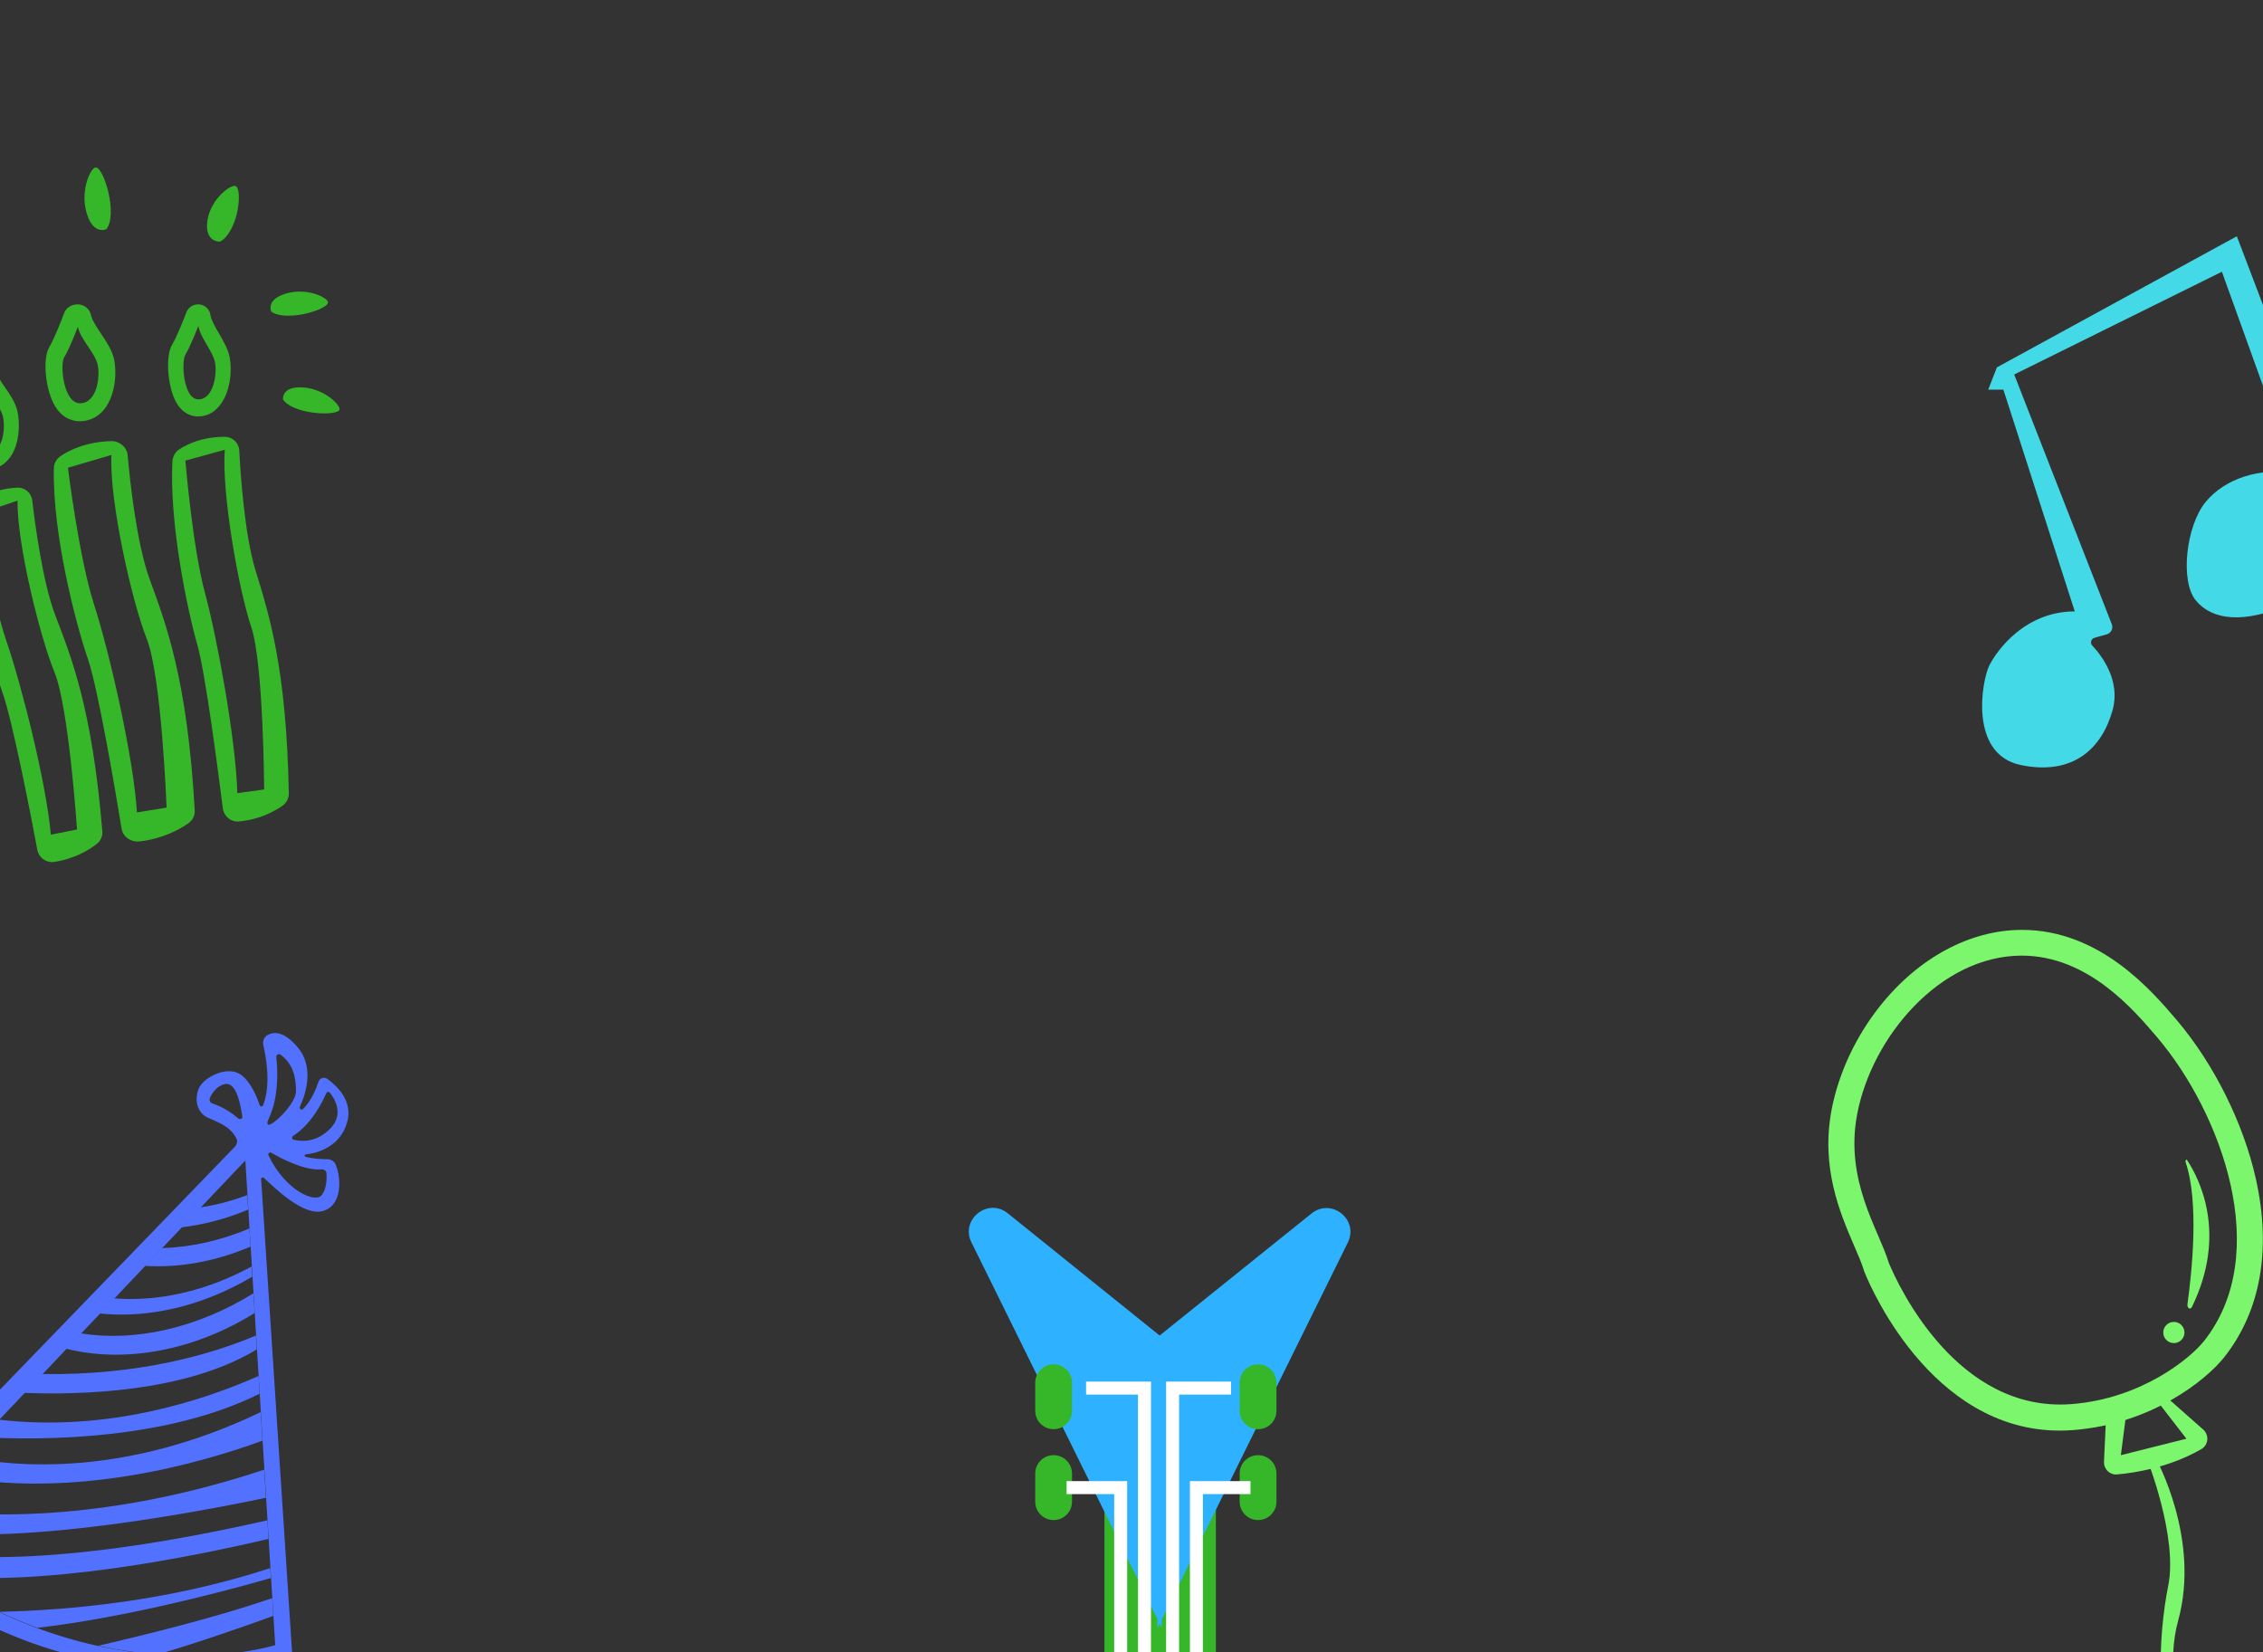 <?xml version="1.0" encoding="utf-8"?>
<!-- Generator: Adobe Illustrator 19.1.0, SVG Export Plug-In . SVG Version: 6.00 Build 0)  -->
<svg version="1.1" baseProfile="tiny" id="Layer_1" xmlns="http://www.w3.org/2000/svg" xmlns:xlink="http://www.w3.org/1999/xlink"
	 x="0px" y="0px" viewBox="0 0 1046 763.6" xml:space="preserve">
<rect x="0" y="0" width="1046" height="763.6" fill="#333333" stroke="none"/>
<g>
	<path fill="#7CF66D" d="M934.4,429.8c-23.9,0.1-47.7,12.9-65.5,35.3c-11.2,14.1-19.1,31.1-22.3,47.8c-5.1,26.9,3.9,47.8,10.5,63.1
		c1.9,4.4,3.5,8.1,4.4,11.1l0.2,0.6l0.2,0.5c3.2,8,33.5,77.7,96.4,72.8c36.3-2.8,61.5-23.2,69.8-33.7c16.8-21.3,21.9-49.7,14.6-82.4
		c-5.7-25.6-19.3-53-36.4-73.2C994.8,458.2,970.7,429.7,934.4,429.8z M997.2,479.6c29.4,34.7,53.6,99.8,21.5,140.3
		c-6.2,7.8-28.7,26.6-61.3,29.1c-52.5,4-79.7-54-84.4-65.4c-4.5-15.1-20.4-37.7-14.6-68.5c6.8-36,38.5-73.3,76-73.4
		C965.1,441.7,986.2,466.7,997.2,479.6z"/>
	<path fill="#7CF66D" d="M973.5,654.1l-1,21.6c-0.1,3.4,2.7,6.1,6,5.8c8.5-0.7,24.4-3.3,39-11.7c3.3-1.9,3.7-6.5,0.9-9l-19-16.8
		L973.5,654.1z M1010.6,665l-30.3,7.6l2.8-21.7l12.8-4.9L1010.6,665z"/>
	<path fill="#7CF66D" d="M992.5,674.7c0,0,14.2,35.8,9.7,58.2c-4.5,22.4-7.5,65,9.3,91l12,9.5c0,0-27.1-46.7-16.7-84.4
		c10.4-37.7-10.3-74.8-10.3-74.8L992.5,674.7z"/>
	<circle fill="#7CF66D" cx="1004.8" cy="615.9" r="4.9"/>
	<path fill="#7CF66D" d="M1011.1,602.7c2-14.6,5.5-47-0.9-65.6c-0.2-0.7,0.4-1.4,0.7-0.9c5.9,8.9,18.6,34.3,2.3,67.8
		C1012.4,605.7,1010.8,604.6,1011.1,602.7z"/>
</g>
<g>
	<path fill="#5271FF" d="M135.1,765.3L120.7,545c0-0.7,0.7-1,1.2-0.6c4.4,3.9,18.2,18.1,27.5,15.3c9.1-2.7,8.2-15.5,5.8-21.3
		c-0.6-1.6-2.2-2.6-3.9-2.6c-2.3,0-6.2-0.1-10.1-1.1c-0.6-0.2-0.5-1,0.1-1.1c5.3-0.6,16.2-3.4,19.3-15.4c2.4-9.4-4.8-16.3-9.3-19.5
		c-1.5-1.1-3.5-0.4-4.1,1.3c-1.1,3.4-3.2,8.6-7.1,12.6c-0.7,0.7-1.9-0.1-1.5-1c2.8-6.1,6.7-18.3-0.9-27.4c-6.5-7.8-11.3-7.3-14-5.8
		c-1.6,0.9-2.4,2.8-2,4.6c1.2,5.2,3.7,18.2-0.1,27.9c-0.3,0.7-1.3,0.7-1.6-0.1c-1.2-3.7-4.2-11.1-8.9-14.2
		c-6.3-4.2-17.3,1.5-19.3,6.7c-2,5.1-0.6,10.6,3.5,12.9c3.7,2,10.8,3.7,13.9,9.9c0.7,1.3,0.4,2.9-0.7,4L-58.4,702.7
		c-1.9,2-2.1,5.1-0.4,7.3c12.4,15.7,65.9,72.1,188,62.1C132.7,771.9,135.4,768.8,135.1,765.3z M110.2,517c-2.4-2.1-6.5-5.1-12.1-7
		c-1-0.3-1.5-1.5-1.1-2.5c1-2.2,3.1-5.5,6.8-6.4c4.9-1.2,7.1,7.4,8.2,14.9C112.3,517,111,517.6,110.2,517z M124.4,516.6
		c4.5-9.5,4-22.5,3.3-28c-0.1-1.1,1.1-1.8,2-1.1c5.9,4.4,7.1,10.5,7.1,16.9C136.9,511.4,119.7,526.5,124.4,516.6z M148.6,540.5
		c1.2-0.1,2.3,0.7,2.3,1.9c0.2,2.7,0,7.2-2.2,10c-3.2,4-17.1-2.5-24.6-18.4c-0.4-0.8,0.5-1.6,1.3-1.2
		C130.1,535.6,141,541.2,148.6,540.5z M152.4,505c2.2,2.7,7,10.1-0.1,17c-6.4,6.3-13.3,5.6-16.6,4.8c-0.8-0.2-0.9-1.2-0.3-1.7
		c8.8-5.6,13.9-16.3,15.5-20C151.2,504.6,152,504.5,152.4,505z M-52.6,711.3l166-174.9l13.8,224C127.3,760.4,39.5,788.3-52.6,711.3z
		"/>
	<g id="XMLID_2_">
		<path fill="#5271FF" d="M125.8,738.7l0.5,8.2c-14.3,5.2-34.1,12.1-53.4,17.8c-8.5-0.6-17.7-1.9-27.6-4
			C68.7,755.3,100.4,747.4,125.8,738.7z"/>
		<path fill="#5271FF" d="M124.9,724.8l0.3,4.6c-27.3,7.8-70,18.6-107.9,23c-5.7-2.1-11.6-4.6-17.6-7.4
			C32,744.3,78.2,740.1,124.9,724.8z"/>
		<path fill="#5271FF" d="M123.6,702.7l0.5,8.6C90.2,719.3,18.4,734-30.1,728c-6-4-12.1-8.4-18.1-13.3
			C-23.5,721.4,26.4,724.7,123.6,702.7z"/>
		<path fill="#5271FF" d="M122.1,679.3l0.8,13c-35.3,7.4-126.4,24.5-170.3,13.2l7.9-8.4C-11.1,701.4,46.6,704.4,122.1,679.3z"/>
		<path fill="#5271FF" d="M120.5,652.7l0.8,13.2c-27.9,10.2-87.6,27.7-146.1,15.9l8-8.5C8.3,678.4,58.5,682.4,120.5,652.7z"/>
		<path fill="#5271FF" d="M119.5,636l0.5,8.2c-42.5,21.2-99.2,21.7-128.3,20.1l7.7-8.1C49.4,662,93.6,647.5,119.5,636z"/>
		<path fill="#5271FF" d="M118.3,617.3l0.4,6.4c-33.1,20.2-83,21.1-107.5,20.1l8.2-8.7C64.5,635.8,97.9,625.9,118.3,617.3z"/>
		<path fill="#5271FF" d="M117.1,597.8l0.6,9.1c-28.5,17.7-60.4,23.2-87.1,16.5l6.7-7.1C62.1,620.3,91,614,117.1,597.8z"/>
		<path fill="#5271FF" d="M116.3,585.4l0.3,4.7c-23,13.7-48.2,19.4-70.6,17l6.6-7C73,601.8,95.4,596.8,116.3,585.4z"/>
		<path fill="#5271FF" d="M115.3,567.8l0.5,8.4c-16.2,6.9-33,9.9-48.8,8.9l7.8-8.2C88,576.5,101.9,573.5,115.3,567.8z"/>
		<path fill="#5271FF" d="M114.3,552.4l0.4,6.7c-10.2,4.3-20.6,7-30.9,8.2l8.7-9.2C99.8,557,107.1,555.1,114.3,552.4z"/>
	</g>
</g>
<g>
	<rect x="510.5" y="648.1" fill="#35B729" width="51.5" height="149.5"/>
	<path fill="#2EB2FF" d="M537,748.5l86-174.2c5.2-10.6-7.6-20.8-16.8-13.4L536,617.3l-70.2-56.5c-9.2-7.4-22,2.9-16.8,13.4l86,174.2
		v4.1l1-2l1,2V748.5z"/>
	<path fill="#35B729" d="M581.5,660.6L581.5,660.6c-4.7,0-8.5-3.8-8.5-8.5v-13c0-4.7,3.8-8.5,8.5-8.5l0,0c4.7,0,8.5,3.8,8.5,8.5v13
		C590,656.8,586.2,660.6,581.5,660.6z"/>
	<path fill="#35B729" d="M581.5,702.6L581.5,702.6c-4.7,0-8.5-3.8-8.5-8.5v-13c0-4.7,3.8-8.5,8.5-8.5l0,0c4.7,0,8.5,3.8,8.5,8.5v13
		C590,698.8,586.2,702.6,581.5,702.6z"/>
	<path fill="#35B729" d="M487,702.6L487,702.6c-4.7,0-8.5-3.8-8.5-8.5v-13c0-4.7,3.8-8.5,8.5-8.5h0c4.7,0,8.5,3.8,8.5,8.5v13
		C495.5,698.8,491.7,702.6,487,702.6z"/>
	<path fill="#35B729" d="M487,660.6L487,660.6c-4.7,0-8.5-3.8-8.5-8.5v-13c0-4.7,3.8-8.5,8.5-8.5h0c4.7,0,8.5,3.8,8.5,8.5v13
		C495.5,656.8,491.7,660.6,487,660.6z"/>
	<g>
		<polyline fill="none" stroke="#FFFFFF" stroke-width="6" stroke-miterlimit="10" points="493,687.6 518,687.6 518,764.6 		"/>
		<polyline fill="none" stroke="#FFFFFF" stroke-width="6" stroke-miterlimit="10" points="502,641.6 529,641.6 529,764.6 		"/>
		<polyline fill="none" stroke="#FFFFFF" stroke-width="6" stroke-miterlimit="10" points="578,687.6 553,687.6 553,764.6 		"/>
		<polyline fill="none" stroke="#FFFFFF" stroke-width="6" stroke-miterlimit="10" points="569,641.6 542,641.6 542,764.6 		"/>
	</g>
</g>
<g>
	<g>
		<path fill="#35B729" d="M118,263.3c-4.8-15.8-6.8-43-7.4-55c-0.2-3.6-3.1-6.4-6.7-6.4c-10.6,0-17.6,3.5-21.2,5.9
			c-1.8,1.2-2.8,3.2-3,5.3c-1.5,29.1,7,69.1,11.5,84.9c3.8,13.3,9.7,59.2,11.8,75.7c0.5,3.6,3.7,6.3,7.3,6
			c9.6-0.8,16.6-4.7,20.3-7.3c1.9-1.3,2.9-3.5,2.9-5.7C132.4,308.3,124.2,283.6,118,263.3z M109.7,366.6c-0.7-24.7-9.3-71.7-15-92.7
			c-5.7-21-9-61-9-61l18.2-5c-1.5,20.3,6.5,65,12.2,81.8c5.7,16.8,6,75.2,6,75.2L109.7,366.6z"/>
		<path fill="#35B729" d="M106.2,165.4c-0.7-4-3-7.8-5.1-11.5c-1.7-2.8-3.5-6.1-3.8-8.1c-0.3-2.7-2.4-4.8-5.1-5.1
			c-0.2,0-0.5,0-0.7,0c-2.4,0-4.6,1.5-5.4,3.8c-1.1,2.9-4.4,11.3-6.5,14.7c-3.2,5.2-2.2,19.3,1.7,26.5c3.2,5.9,7.8,6.8,10.2,6.8
			c3.9,0,7.3-1.7,9.9-4.9C106.8,181.1,107.2,170.6,106.2,165.4z M91.7,184.6c-7,0-8-17.5-6-20.7c2.4-3.9,6-13.3,6-13.3
			c0.7,5.3,6.7,11.7,7.7,17C100.4,172.9,98.7,184.6,91.7,184.6z"/>
	</g>
	<g>
		<path fill="#35B729" d="M25.6,284.5c-5.8-15.1-9.3-41.5-10.7-53.2c-0.4-3.5-3.5-6.1-7-5.9c-10.6,0.6-17.4,4.5-20.8,7.1
			c-1.7,1.3-2.7,3.3-2.6,5.4c0.2,28.5,11.2,67,16.6,82.1C5.7,332.7,14.3,377,17.3,393c0.7,3.5,4.1,5.9,7.7,5.4
			c9.5-1.4,16.3-5.6,19.8-8.4c1.8-1.4,2.7-3.6,2.5-5.8C42.6,327.5,33,303.9,25.6,284.5z M23.5,385.8c-2.1-24-13.6-69.3-20.5-89.4
			C-4,276.2-9.7,237.4-9.7,237.4l17.8-6c-0.3,19.9,10.4,63,17,79.1c6.7,16.1,10.5,72.9,10.5,72.9L23.5,385.8z"/>
		<path fill="#35B729" d="M8,189.8c-1-3.9-3.4-7.5-5.8-10.9c-1.8-2.7-3.9-5.7-4.3-7.7c-0.5-2.6-2.7-4.5-5.4-4.7c-0.2,0-0.5,0-0.7,0
			c-2.4,0.1-4.5,1.7-5.2,4c-0.9,2.9-3.8,11.3-5.6,14.7c-2.8,5.3-1.1,19,3.3,25.7c3.6,5.5,8.2,6.1,10.6,6c3.9-0.2,7.2-2.1,9.6-5.3
			C9.4,205.1,9.2,194.7,8,189.8z M-5.4,209.4c-7,0.4-9-16.5-7.2-19.8c2.2-4,5.2-13.4,5.2-13.4c1,5.2,7.4,11,8.7,16.1
			C2.6,197.5,1.6,209-5.4,209.4z"/>
	</g>
	<g>
		<path fill="#35B729" d="M69.1,267.5c-5.9-16.3-9-44.6-10.1-57.1c-0.3-3.7-3.7-6.6-7.6-6.5c-11.8,0.3-19.5,4.3-23.4,6.9
			c-1.9,1.3-3.1,3.4-3.1,5.6c-0.7,30.4,10.1,71.8,15.7,88.1c4.7,13.7,12.8,61.3,15.6,78.5c0.6,3.8,4.3,6.4,8.4,5.9
			c10.6-1.2,18.3-5.5,22.4-8.3c2-1.4,3.2-3.7,3-6.1C86.6,313.9,76.7,288.4,69.1,267.5z M63.3,375.5c-1.6-25.7-12.8-74.4-19.8-96
			c-7-21.7-12.1-63.3-12.1-63.3l20.1-5.9c-1,21.2,9.4,67.5,16.3,84.9c6.9,17.3,9.2,78.1,9.2,78.1L63.3,375.5z"/>
		<path fill="#35B729" d="M52.7,165.9c-1-4.2-3.6-8.1-6.1-11.8c-1.9-2.9-4.1-6.2-4.5-8.3c-0.5-2.8-2.9-4.9-5.8-5.1
			c-0.3,0-0.5,0-0.8,0c-2.7,0.1-5,1.7-5.9,4.1c-1.1,3.1-4.6,11.9-6.8,15.6c-3.3,5.5-1.8,20.2,2.8,27.6c3.8,6,8.9,6.8,11.6,6.7
			c4.3-0.1,8.1-2,10.9-5.4C53.8,182.2,53.9,171.2,52.7,165.9z M37.1,186.4c-7.8,0.2-9.5-17.9-7.4-21.3C32.3,160.9,36,151,36,151
			c0.9,5.5,7.8,11.9,9.1,17.4C46.4,174,44.9,186.2,37.1,186.4z"/>
	</g>
	<path fill="#35B729" d="M130.8,184.6c0,0-0.8-6.3,9.5-5.5s17.8,8.8,16.5,10.5s-8.1,1.8-12.9,1C139,189.9,132.8,187.9,130.8,184.6z"
		/>
	<path fill="#35B729" d="M125.4,144c0,0-2.8-5.6,7.1-8.4s19.7,2.3,19.1,4.4s-7.1,4.4-11.9,5.3C134.9,146.2,128.3,146.4,125.4,144z"
		/>
	<path fill="#35B729" d="M101.6,111.7c0,0-7.3,0.3-5.7-9.9s11.3-17.1,13.2-15.7c1.9,1.4,1.5,8.2,0.3,13
		C108.2,103.8,105.5,109.9,101.6,111.7z"/>
	<path fill="#35B729" d="M49.2,105.9c0,0-6.1,3.1-9.2-7.6s2.2-21.5,4.5-20.9c2.3,0.6,4.9,7.7,5.9,12.9
		C51.5,95.5,51.8,102.7,49.2,105.9z"/>
</g>
<path fill="#44D9E6" d="M968.1,294.8c-1.6,0.5-2.1,2.4-1,3.6c4.6,4.9,13.1,16.3,9.4,29.8c-5,18-18.5,30.4-42.5,25.4s-18-39-14.5-46
	s16.5-25,39.5-25l-33-102.5h-7l4-10.3l110.9-60.6l49.1,128.9c0,0-3,31.5-24.5,41s-36,7.5-43.5-1.5s-4.5-34.7,4.5-45.6
	c9-10.9,25-15.9,41-13.4l-33.5-93l-96,47.5l45.1,115.4c0.8,1.9-0.3,4.1-2.3,4.7L968.1,294.8z"/>
</svg>
